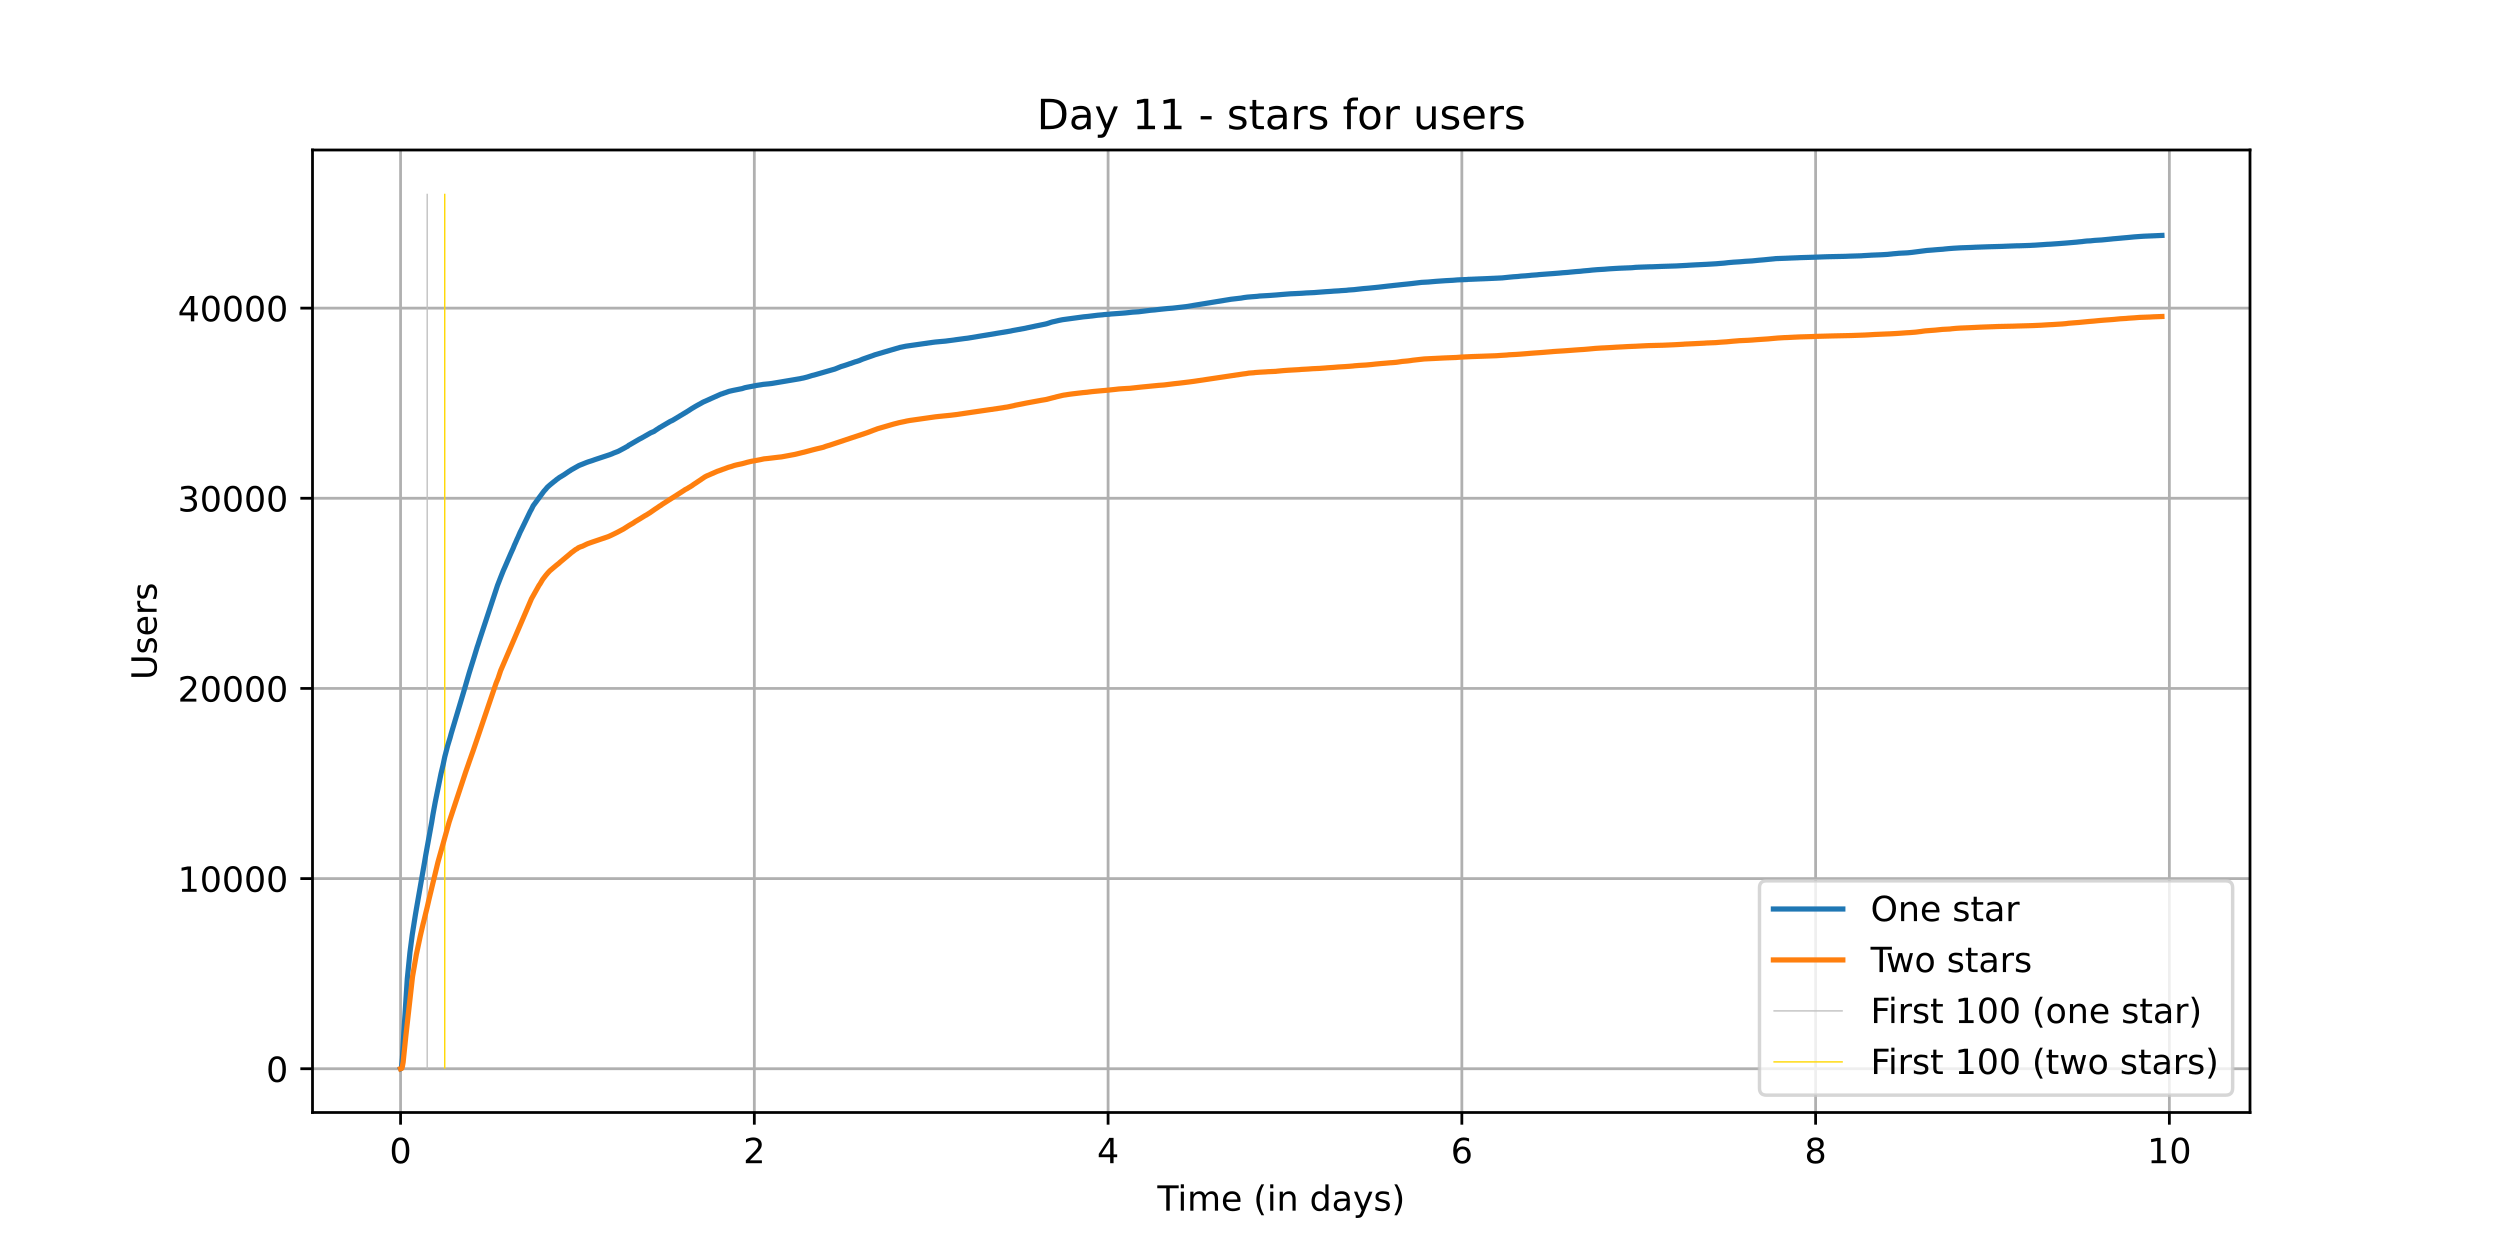 <?xml version="1.0" encoding="utf-8" standalone="no"?>
<!DOCTYPE svg PUBLIC "-//W3C//DTD SVG 1.1//EN"
  "http://www.w3.org/Graphics/SVG/1.1/DTD/svg11.dtd">
<!-- Created with matplotlib (https://matplotlib.org/) -->
<svg height="360pt" version="1.1" viewBox="0 0 720 360" width="720pt" xmlns="http://www.w3.org/2000/svg" xmlns:xlink="http://www.w3.org/1999/xlink">
 <defs>
  <style type="text/css">*{stroke-linecap:butt;stroke-linejoin:round;}</style>
 </defs>
 <g id="figure_1">
  <g id="patch_1">
   <path d="M 0 360 
L 720 360 
L 720 0 
L 0 0 
z
" style="fill:#ffffff;"/>
  </g>
  <g id="axes_1">
   <g id="patch_2">
    <path d="M 90 320.4 
L 648 320.4 
L 648 43.2 
L 90 43.2 
z
" style="fill:#ffffff;"/>
   </g>
   <g id="matplotlib.axis_1">
    <g id="xtick_1">
     <g id="line2d_1">
      <path clip-path="url(#pfaeb8a9c9f)" d="M 115.364 320.4 
L 115.364 43.2 
" style="fill:none;stroke:#b0b0b0;stroke-linecap:square;stroke-width:0.8;"/>
     </g>
     <g id="line2d_2">
      <defs>
       <path d="M 0 0 
L 0 3.5 
" id="m2cbabbfb5a" style="stroke:#000000;stroke-width:0.8;"/>
      </defs>
      <g>
       <use style="stroke:#000000;stroke-width:0.8;" x="115.364" xlink:href="#m2cbabbfb5a" y="320.4"/>
      </g>
     </g>
     <g id="text_1">
      <!-- 0 -->
      <g transform="translate(112.182 334.998)scale(0.1 -0.1)">
       <defs>
        <path d="M 31.781 66.406 
Q 24.172 66.406 20.328 58.906 
Q 16.5 51.422 16.5 36.375 
Q 16.5 21.391 20.328 13.891 
Q 24.172 6.391 31.781 6.391 
Q 39.453 6.391 43.281 13.891 
Q 47.125 21.391 47.125 36.375 
Q 47.125 51.422 43.281 58.906 
Q 39.453 66.406 31.781 66.406 
z
M 31.781 74.219 
Q 44.047 74.219 50.516 64.516 
Q 56.984 54.828 56.984 36.375 
Q 56.984 17.969 50.516 8.266 
Q 44.047 -1.422 31.781 -1.422 
Q 19.531 -1.422 13.062 8.266 
Q 6.594 17.969 6.594 36.375 
Q 6.594 54.828 13.062 64.516 
Q 19.531 74.219 31.781 74.219 
z
" id="DejaVuSans-48"/>
       </defs>
       <use xlink:href="#DejaVuSans-48"/>
      </g>
     </g>
    </g>
    <g id="xtick_2">
     <g id="line2d_3">
      <path clip-path="url(#pfaeb8a9c9f)" d="M 217.246 320.4 
L 217.246 43.2 
" style="fill:none;stroke:#b0b0b0;stroke-linecap:square;stroke-width:0.8;"/>
     </g>
     <g id="line2d_4">
      <g>
       <use style="stroke:#000000;stroke-width:0.8;" x="217.246" xlink:href="#m2cbabbfb5a" y="320.4"/>
      </g>
     </g>
     <g id="text_2">
      <!-- 2 -->
      <g transform="translate(214.065 334.998)scale(0.1 -0.1)">
       <defs>
        <path d="M 19.188 8.297 
L 53.609 8.297 
L 53.609 0 
L 7.328 0 
L 7.328 8.297 
Q 12.938 14.109 22.625 23.891 
Q 32.328 33.688 34.812 36.531 
Q 39.547 41.844 41.422 45.531 
Q 43.312 49.219 43.312 52.781 
Q 43.312 58.594 39.234 62.25 
Q 35.156 65.922 28.609 65.922 
Q 23.969 65.922 18.812 64.312 
Q 13.672 62.703 7.812 59.422 
L 7.812 69.391 
Q 13.766 71.781 18.938 73 
Q 24.125 74.219 28.422 74.219 
Q 39.75 74.219 46.484 68.547 
Q 53.219 62.891 53.219 53.422 
Q 53.219 48.922 51.531 44.891 
Q 49.859 40.875 45.406 35.406 
Q 44.188 33.984 37.641 27.219 
Q 31.109 20.453 19.188 8.297 
z
" id="DejaVuSans-50"/>
       </defs>
       <use xlink:href="#DejaVuSans-50"/>
      </g>
     </g>
    </g>
    <g id="xtick_3">
     <g id="line2d_5">
      <path clip-path="url(#pfaeb8a9c9f)" d="M 319.129 320.4 
L 319.129 43.2 
" style="fill:none;stroke:#b0b0b0;stroke-linecap:square;stroke-width:0.8;"/>
     </g>
     <g id="line2d_6">
      <g>
       <use style="stroke:#000000;stroke-width:0.8;" x="319.129" xlink:href="#m2cbabbfb5a" y="320.4"/>
      </g>
     </g>
     <g id="text_3">
      <!-- 4 -->
      <g transform="translate(315.948 334.998)scale(0.1 -0.1)">
       <defs>
        <path d="M 37.797 64.312 
L 12.891 25.391 
L 37.797 25.391 
z
M 35.203 72.906 
L 47.609 72.906 
L 47.609 25.391 
L 58.016 25.391 
L 58.016 17.188 
L 47.609 17.188 
L 47.609 0 
L 37.797 0 
L 37.797 17.188 
L 4.891 17.188 
L 4.891 26.703 
z
" id="DejaVuSans-52"/>
       </defs>
       <use xlink:href="#DejaVuSans-52"/>
      </g>
     </g>
    </g>
    <g id="xtick_4">
     <g id="line2d_7">
      <path clip-path="url(#pfaeb8a9c9f)" d="M 421.012 320.4 
L 421.012 43.2 
" style="fill:none;stroke:#b0b0b0;stroke-linecap:square;stroke-width:0.8;"/>
     </g>
     <g id="line2d_8">
      <g>
       <use style="stroke:#000000;stroke-width:0.8;" x="421.012" xlink:href="#m2cbabbfb5a" y="320.4"/>
      </g>
     </g>
     <g id="text_4">
      <!-- 6 -->
      <g transform="translate(417.831 334.998)scale(0.1 -0.1)">
       <defs>
        <path d="M 33.016 40.375 
Q 26.375 40.375 22.484 35.828 
Q 18.609 31.297 18.609 23.391 
Q 18.609 15.531 22.484 10.953 
Q 26.375 6.391 33.016 6.391 
Q 39.656 6.391 43.531 10.953 
Q 47.406 15.531 47.406 23.391 
Q 47.406 31.297 43.531 35.828 
Q 39.656 40.375 33.016 40.375 
z
M 52.594 71.297 
L 52.594 62.312 
Q 48.875 64.062 45.094 64.984 
Q 41.312 65.922 37.594 65.922 
Q 27.828 65.922 22.672 59.328 
Q 17.531 52.734 16.797 39.406 
Q 19.672 43.656 24.016 45.922 
Q 28.375 48.188 33.594 48.188 
Q 44.578 48.188 50.953 41.516 
Q 57.328 34.859 57.328 23.391 
Q 57.328 12.156 50.688 5.359 
Q 44.047 -1.422 33.016 -1.422 
Q 20.359 -1.422 13.672 8.266 
Q 6.984 17.969 6.984 36.375 
Q 6.984 53.656 15.188 63.938 
Q 23.391 74.219 37.203 74.219 
Q 40.922 74.219 44.703 73.484 
Q 48.484 72.75 52.594 71.297 
z
" id="DejaVuSans-54"/>
       </defs>
       <use xlink:href="#DejaVuSans-54"/>
      </g>
     </g>
    </g>
    <g id="xtick_5">
     <g id="line2d_9">
      <path clip-path="url(#pfaeb8a9c9f)" d="M 522.895 320.4 
L 522.895 43.2 
" style="fill:none;stroke:#b0b0b0;stroke-linecap:square;stroke-width:0.8;"/>
     </g>
     <g id="line2d_10">
      <g>
       <use style="stroke:#000000;stroke-width:0.8;" x="522.895" xlink:href="#m2cbabbfb5a" y="320.4"/>
      </g>
     </g>
     <g id="text_5">
      <!-- 8 -->
      <g transform="translate(519.714 334.998)scale(0.1 -0.1)">
       <defs>
        <path d="M 31.781 34.625 
Q 24.75 34.625 20.719 30.859 
Q 16.703 27.094 16.703 20.516 
Q 16.703 13.922 20.719 10.156 
Q 24.75 6.391 31.781 6.391 
Q 38.812 6.391 42.859 10.172 
Q 46.922 13.969 46.922 20.516 
Q 46.922 27.094 42.891 30.859 
Q 38.875 34.625 31.781 34.625 
z
M 21.922 38.812 
Q 15.578 40.375 12.031 44.719 
Q 8.5 49.078 8.5 55.328 
Q 8.5 64.062 14.719 69.141 
Q 20.953 74.219 31.781 74.219 
Q 42.672 74.219 48.875 69.141 
Q 55.078 64.062 55.078 55.328 
Q 55.078 49.078 51.531 44.719 
Q 48 40.375 41.703 38.812 
Q 48.828 37.156 52.797 32.312 
Q 56.781 27.484 56.781 20.516 
Q 56.781 9.906 50.312 4.234 
Q 43.844 -1.422 31.781 -1.422 
Q 19.734 -1.422 13.25 4.234 
Q 6.781 9.906 6.781 20.516 
Q 6.781 27.484 10.781 32.312 
Q 14.797 37.156 21.922 38.812 
z
M 18.312 54.391 
Q 18.312 48.734 21.844 45.562 
Q 25.391 42.391 31.781 42.391 
Q 38.141 42.391 41.719 45.562 
Q 45.312 48.734 45.312 54.391 
Q 45.312 60.062 41.719 63.234 
Q 38.141 66.406 31.781 66.406 
Q 25.391 66.406 21.844 63.234 
Q 18.312 60.062 18.312 54.391 
z
" id="DejaVuSans-56"/>
       </defs>
       <use xlink:href="#DejaVuSans-56"/>
      </g>
     </g>
    </g>
    <g id="xtick_6">
     <g id="line2d_11">
      <path clip-path="url(#pfaeb8a9c9f)" d="M 624.778 320.4 
L 624.778 43.2 
" style="fill:none;stroke:#b0b0b0;stroke-linecap:square;stroke-width:0.8;"/>
     </g>
     <g id="line2d_12">
      <g>
       <use style="stroke:#000000;stroke-width:0.8;" x="624.778" xlink:href="#m2cbabbfb5a" y="320.4"/>
      </g>
     </g>
     <g id="text_6">
      <!-- 10 -->
      <g transform="translate(618.415 334.998)scale(0.1 -0.1)">
       <defs>
        <path d="M 12.406 8.297 
L 28.516 8.297 
L 28.516 63.922 
L 10.984 60.406 
L 10.984 69.391 
L 28.422 72.906 
L 38.281 72.906 
L 38.281 8.297 
L 54.391 8.297 
L 54.391 0 
L 12.406 0 
z
" id="DejaVuSans-49"/>
       </defs>
       <use xlink:href="#DejaVuSans-49"/>
       <use x="63.623" xlink:href="#DejaVuSans-48"/>
      </g>
     </g>
    </g>
    <g id="text_7">
     <!-- Time (in days) -->
     <g transform="translate(333.327 348.677)scale(0.1 -0.1)">
      <defs>
       <path d="M -0.297 72.906 
L 61.375 72.906 
L 61.375 64.594 
L 35.5 64.594 
L 35.5 0 
L 25.594 0 
L 25.594 64.594 
L -0.297 64.594 
z
" id="DejaVuSans-84"/>
       <path d="M 9.422 54.688 
L 18.406 54.688 
L 18.406 0 
L 9.422 0 
z
M 9.422 75.984 
L 18.406 75.984 
L 18.406 64.594 
L 9.422 64.594 
z
" id="DejaVuSans-105"/>
       <path d="M 52 44.188 
Q 55.375 50.25 60.062 53.125 
Q 64.75 56 71.094 56 
Q 79.641 56 84.281 50.016 
Q 88.922 44.047 88.922 33.016 
L 88.922 0 
L 79.891 0 
L 79.891 32.719 
Q 79.891 40.578 77.094 44.375 
Q 74.312 48.188 68.609 48.188 
Q 61.625 48.188 57.562 43.547 
Q 53.516 38.922 53.516 30.906 
L 53.516 0 
L 44.484 0 
L 44.484 32.719 
Q 44.484 40.625 41.703 44.406 
Q 38.922 48.188 33.109 48.188 
Q 26.219 48.188 22.156 43.531 
Q 18.109 38.875 18.109 30.906 
L 18.109 0 
L 9.078 0 
L 9.078 54.688 
L 18.109 54.688 
L 18.109 46.188 
Q 21.188 51.219 25.484 53.609 
Q 29.781 56 35.688 56 
Q 41.656 56 45.828 52.969 
Q 50 49.953 52 44.188 
z
" id="DejaVuSans-109"/>
       <path d="M 56.203 29.594 
L 56.203 25.203 
L 14.891 25.203 
Q 15.484 15.922 20.484 11.062 
Q 25.484 6.203 34.422 6.203 
Q 39.594 6.203 44.453 7.469 
Q 49.312 8.734 54.109 11.281 
L 54.109 2.781 
Q 49.266 0.734 44.188 -0.344 
Q 39.109 -1.422 33.891 -1.422 
Q 20.797 -1.422 13.156 6.188 
Q 5.516 13.812 5.516 26.812 
Q 5.516 40.234 12.766 48.109 
Q 20.016 56 32.328 56 
Q 43.359 56 49.781 48.891 
Q 56.203 41.797 56.203 29.594 
z
M 47.219 32.234 
Q 47.125 39.594 43.094 43.984 
Q 39.062 48.391 32.422 48.391 
Q 24.906 48.391 20.391 44.141 
Q 15.875 39.891 15.188 32.172 
z
" id="DejaVuSans-101"/>
       <path id="DejaVuSans-32"/>
       <path d="M 31 75.875 
Q 24.469 64.656 21.281 53.656 
Q 18.109 42.672 18.109 31.391 
Q 18.109 20.125 21.312 9.062 
Q 24.516 -2 31 -13.188 
L 23.188 -13.188 
Q 15.875 -1.703 12.234 9.375 
Q 8.594 20.453 8.594 31.391 
Q 8.594 42.281 12.203 53.312 
Q 15.828 64.359 23.188 75.875 
z
" id="DejaVuSans-40"/>
       <path d="M 54.891 33.016 
L 54.891 0 
L 45.906 0 
L 45.906 32.719 
Q 45.906 40.484 42.875 44.328 
Q 39.844 48.188 33.797 48.188 
Q 26.516 48.188 22.312 43.547 
Q 18.109 38.922 18.109 30.906 
L 18.109 0 
L 9.078 0 
L 9.078 54.688 
L 18.109 54.688 
L 18.109 46.188 
Q 21.344 51.125 25.703 53.562 
Q 30.078 56 35.797 56 
Q 45.219 56 50.047 50.172 
Q 54.891 44.344 54.891 33.016 
z
" id="DejaVuSans-110"/>
       <path d="M 45.406 46.391 
L 45.406 75.984 
L 54.391 75.984 
L 54.391 0 
L 45.406 0 
L 45.406 8.203 
Q 42.578 3.328 38.25 0.953 
Q 33.938 -1.422 27.875 -1.422 
Q 17.969 -1.422 11.734 6.484 
Q 5.516 14.406 5.516 27.297 
Q 5.516 40.188 11.734 48.094 
Q 17.969 56 27.875 56 
Q 33.938 56 38.25 53.625 
Q 42.578 51.266 45.406 46.391 
z
M 14.797 27.297 
Q 14.797 17.391 18.875 11.75 
Q 22.953 6.109 30.078 6.109 
Q 37.203 6.109 41.297 11.75 
Q 45.406 17.391 45.406 27.297 
Q 45.406 37.203 41.297 42.844 
Q 37.203 48.484 30.078 48.484 
Q 22.953 48.484 18.875 42.844 
Q 14.797 37.203 14.797 27.297 
z
" id="DejaVuSans-100"/>
       <path d="M 34.281 27.484 
Q 23.391 27.484 19.188 25 
Q 14.984 22.516 14.984 16.5 
Q 14.984 11.719 18.141 8.906 
Q 21.297 6.109 26.703 6.109 
Q 34.188 6.109 38.703 11.406 
Q 43.219 16.703 43.219 25.484 
L 43.219 27.484 
z
M 52.203 31.203 
L 52.203 0 
L 43.219 0 
L 43.219 8.297 
Q 40.141 3.328 35.547 0.953 
Q 30.953 -1.422 24.312 -1.422 
Q 15.922 -1.422 10.953 3.297 
Q 6 8.016 6 15.922 
Q 6 25.141 12.172 29.828 
Q 18.359 34.516 30.609 34.516 
L 43.219 34.516 
L 43.219 35.406 
Q 43.219 41.609 39.141 45 
Q 35.062 48.391 27.688 48.391 
Q 23 48.391 18.547 47.266 
Q 14.109 46.141 10.016 43.891 
L 10.016 52.203 
Q 14.938 54.109 19.578 55.047 
Q 24.219 56 28.609 56 
Q 40.484 56 46.344 49.844 
Q 52.203 43.703 52.203 31.203 
z
" id="DejaVuSans-97"/>
       <path d="M 32.172 -5.078 
Q 28.375 -14.844 24.75 -17.812 
Q 21.141 -20.797 15.094 -20.797 
L 7.906 -20.797 
L 7.906 -13.281 
L 13.188 -13.281 
Q 16.891 -13.281 18.938 -11.516 
Q 21 -9.766 23.484 -3.219 
L 25.094 0.875 
L 2.984 54.688 
L 12.5 54.688 
L 29.594 11.922 
L 46.688 54.688 
L 56.203 54.688 
z
" id="DejaVuSans-121"/>
       <path d="M 44.281 53.078 
L 44.281 44.578 
Q 40.484 46.531 36.375 47.5 
Q 32.281 48.484 27.875 48.484 
Q 21.188 48.484 17.844 46.438 
Q 14.5 44.391 14.5 40.281 
Q 14.5 37.156 16.891 35.375 
Q 19.281 33.594 26.516 31.984 
L 29.594 31.297 
Q 39.156 29.25 43.188 25.516 
Q 47.219 21.781 47.219 15.094 
Q 47.219 7.469 41.188 3.016 
Q 35.156 -1.422 24.609 -1.422 
Q 20.219 -1.422 15.453 -0.562 
Q 10.688 0.297 5.422 2 
L 5.422 11.281 
Q 10.406 8.688 15.234 7.391 
Q 20.062 6.109 24.812 6.109 
Q 31.156 6.109 34.562 8.281 
Q 37.984 10.453 37.984 14.406 
Q 37.984 18.062 35.516 20.016 
Q 33.062 21.969 24.703 23.781 
L 21.578 24.516 
Q 13.234 26.266 9.516 29.906 
Q 5.812 33.547 5.812 39.891 
Q 5.812 47.609 11.281 51.797 
Q 16.75 56 26.812 56 
Q 31.781 56 36.172 55.266 
Q 40.578 54.547 44.281 53.078 
z
" id="DejaVuSans-115"/>
       <path d="M 8.016 75.875 
L 15.828 75.875 
Q 23.141 64.359 26.781 53.312 
Q 30.422 42.281 30.422 31.391 
Q 30.422 20.453 26.781 9.375 
Q 23.141 -1.703 15.828 -13.188 
L 8.016 -13.188 
Q 14.5 -2 17.703 9.062 
Q 20.906 20.125 20.906 31.391 
Q 20.906 42.672 17.703 53.656 
Q 14.5 64.656 8.016 75.875 
z
" id="DejaVuSans-41"/>
      </defs>
      <use xlink:href="#DejaVuSans-84"/>
      <use x="57.959" xlink:href="#DejaVuSans-105"/>
      <use x="85.742" xlink:href="#DejaVuSans-109"/>
      <use x="183.154" xlink:href="#DejaVuSans-101"/>
      <use x="244.678" xlink:href="#DejaVuSans-32"/>
      <use x="276.465" xlink:href="#DejaVuSans-40"/>
      <use x="315.479" xlink:href="#DejaVuSans-105"/>
      <use x="343.262" xlink:href="#DejaVuSans-110"/>
      <use x="406.641" xlink:href="#DejaVuSans-32"/>
      <use x="438.428" xlink:href="#DejaVuSans-100"/>
      <use x="501.904" xlink:href="#DejaVuSans-97"/>
      <use x="563.184" xlink:href="#DejaVuSans-121"/>
      <use x="622.363" xlink:href="#DejaVuSans-115"/>
      <use x="674.463" xlink:href="#DejaVuSans-41"/>
     </g>
    </g>
   </g>
   <g id="matplotlib.axis_2">
    <g id="ytick_1">
     <g id="line2d_13">
      <path clip-path="url(#pfaeb8a9c9f)" d="M 90 307.8 
L 648 307.8 
" style="fill:none;stroke:#b0b0b0;stroke-linecap:square;stroke-width:0.8;"/>
     </g>
     <g id="line2d_14">
      <defs>
       <path d="M 0 0 
L -3.5 0 
" id="maa569d2b75" style="stroke:#000000;stroke-width:0.8;"/>
      </defs>
      <g>
       <use style="stroke:#000000;stroke-width:0.8;" x="90" xlink:href="#maa569d2b75" y="307.8"/>
      </g>
     </g>
     <g id="text_8">
      <!-- 0 -->
      <g transform="translate(76.638 311.599)scale(0.1 -0.1)">
       <use xlink:href="#DejaVuSans-48"/>
      </g>
     </g>
    </g>
    <g id="ytick_2">
     <g id="line2d_15">
      <path clip-path="url(#pfaeb8a9c9f)" d="M 90 253.034 
L 648 253.034 
" style="fill:none;stroke:#b0b0b0;stroke-linecap:square;stroke-width:0.8;"/>
     </g>
     <g id="line2d_16">
      <g>
       <use style="stroke:#000000;stroke-width:0.8;" x="90" xlink:href="#maa569d2b75" y="253.034"/>
      </g>
     </g>
     <g id="text_9">
      <!-- 10000 -->
      <g transform="translate(51.188 256.833)scale(0.1 -0.1)">
       <use xlink:href="#DejaVuSans-49"/>
       <use x="63.623" xlink:href="#DejaVuSans-48"/>
       <use x="127.246" xlink:href="#DejaVuSans-48"/>
       <use x="190.869" xlink:href="#DejaVuSans-48"/>
       <use x="254.492" xlink:href="#DejaVuSans-48"/>
      </g>
     </g>
    </g>
    <g id="ytick_3">
     <g id="line2d_17">
      <path clip-path="url(#pfaeb8a9c9f)" d="M 90 198.268 
L 648 198.268 
" style="fill:none;stroke:#b0b0b0;stroke-linecap:square;stroke-width:0.8;"/>
     </g>
     <g id="line2d_18">
      <g>
       <use style="stroke:#000000;stroke-width:0.8;" x="90" xlink:href="#maa569d2b75" y="198.268"/>
      </g>
     </g>
     <g id="text_10">
      <!-- 20000 -->
      <g transform="translate(51.188 202.068)scale(0.1 -0.1)">
       <use xlink:href="#DejaVuSans-50"/>
       <use x="63.623" xlink:href="#DejaVuSans-48"/>
       <use x="127.246" xlink:href="#DejaVuSans-48"/>
       <use x="190.869" xlink:href="#DejaVuSans-48"/>
       <use x="254.492" xlink:href="#DejaVuSans-48"/>
      </g>
     </g>
    </g>
    <g id="ytick_4">
     <g id="line2d_19">
      <path clip-path="url(#pfaeb8a9c9f)" d="M 90 143.503 
L 648 143.503 
" style="fill:none;stroke:#b0b0b0;stroke-linecap:square;stroke-width:0.8;"/>
     </g>
     <g id="line2d_20">
      <g>
       <use style="stroke:#000000;stroke-width:0.8;" x="90" xlink:href="#maa569d2b75" y="143.503"/>
      </g>
     </g>
     <g id="text_11">
      <!-- 30000 -->
      <g transform="translate(51.188 147.302)scale(0.1 -0.1)">
       <defs>
        <path d="M 40.578 39.312 
Q 47.656 37.797 51.625 33 
Q 55.609 28.219 55.609 21.188 
Q 55.609 10.406 48.188 4.484 
Q 40.766 -1.422 27.094 -1.422 
Q 22.516 -1.422 17.656 -0.516 
Q 12.797 0.391 7.625 2.203 
L 7.625 11.719 
Q 11.719 9.328 16.594 8.109 
Q 21.484 6.891 26.812 6.891 
Q 36.078 6.891 40.938 10.547 
Q 45.797 14.203 45.797 21.188 
Q 45.797 27.641 41.281 31.266 
Q 36.766 34.906 28.719 34.906 
L 20.219 34.906 
L 20.219 43.016 
L 29.109 43.016 
Q 36.375 43.016 40.234 45.922 
Q 44.094 48.828 44.094 54.297 
Q 44.094 59.906 40.109 62.906 
Q 36.141 65.922 28.719 65.922 
Q 24.656 65.922 20.016 65.031 
Q 15.375 64.156 9.812 62.312 
L 9.812 71.094 
Q 15.438 72.656 20.344 73.438 
Q 25.25 74.219 29.594 74.219 
Q 40.828 74.219 47.359 69.109 
Q 53.906 64.016 53.906 55.328 
Q 53.906 49.266 50.438 45.094 
Q 46.969 40.922 40.578 39.312 
z
" id="DejaVuSans-51"/>
       </defs>
       <use xlink:href="#DejaVuSans-51"/>
       <use x="63.623" xlink:href="#DejaVuSans-48"/>
       <use x="127.246" xlink:href="#DejaVuSans-48"/>
       <use x="190.869" xlink:href="#DejaVuSans-48"/>
       <use x="254.492" xlink:href="#DejaVuSans-48"/>
      </g>
     </g>
    </g>
    <g id="ytick_5">
     <g id="line2d_21">
      <path clip-path="url(#pfaeb8a9c9f)" d="M 90 88.737 
L 648 88.737 
" style="fill:none;stroke:#b0b0b0;stroke-linecap:square;stroke-width:0.8;"/>
     </g>
     <g id="line2d_22">
      <g>
       <use style="stroke:#000000;stroke-width:0.8;" x="90" xlink:href="#maa569d2b75" y="88.737"/>
      </g>
     </g>
     <g id="text_12">
      <!-- 40000 -->
      <g transform="translate(51.188 92.536)scale(0.1 -0.1)">
       <use xlink:href="#DejaVuSans-52"/>
       <use x="63.623" xlink:href="#DejaVuSans-48"/>
       <use x="127.246" xlink:href="#DejaVuSans-48"/>
       <use x="190.869" xlink:href="#DejaVuSans-48"/>
       <use x="254.492" xlink:href="#DejaVuSans-48"/>
      </g>
     </g>
    </g>
    <g id="text_13">
     <!-- Users -->
     <g transform="translate(45.108 195.801)rotate(-90)scale(0.1 -0.1)">
      <defs>
       <path d="M 8.688 72.906 
L 18.609 72.906 
L 18.609 28.609 
Q 18.609 16.891 22.844 11.734 
Q 27.094 6.594 36.625 6.594 
Q 46.094 6.594 50.344 11.734 
Q 54.594 16.891 54.594 28.609 
L 54.594 72.906 
L 64.5 72.906 
L 64.5 27.391 
Q 64.5 13.141 57.438 5.859 
Q 50.391 -1.422 36.625 -1.422 
Q 22.797 -1.422 15.734 5.859 
Q 8.688 13.141 8.688 27.391 
z
" id="DejaVuSans-85"/>
       <path d="M 41.109 46.297 
Q 39.594 47.172 37.812 47.578 
Q 36.031 48 33.891 48 
Q 26.266 48 22.188 43.047 
Q 18.109 38.094 18.109 28.812 
L 18.109 0 
L 9.078 0 
L 9.078 54.688 
L 18.109 54.688 
L 18.109 46.188 
Q 20.953 51.172 25.484 53.578 
Q 30.031 56 36.531 56 
Q 37.453 56 38.578 55.875 
Q 39.703 55.766 41.062 55.516 
z
" id="DejaVuSans-114"/>
      </defs>
      <use xlink:href="#DejaVuSans-85"/>
      <use x="73.193" xlink:href="#DejaVuSans-115"/>
      <use x="125.293" xlink:href="#DejaVuSans-101"/>
      <use x="186.816" xlink:href="#DejaVuSans-114"/>
      <use x="227.93" xlink:href="#DejaVuSans-115"/>
     </g>
    </g>
   </g>
   <g id="LineCollection_1">
    <path clip-path="url(#pfaeb8a9c9f)" d="M 123.033 307.8 
L 123.033 55.8 
" style="fill:none;stroke:#c0c0c0;stroke-width:0.4;"/>
   </g>
   <g id="LineCollection_2">
    <path clip-path="url(#pfaeb8a9c9f)" d="M 128.085 307.8 
L 128.085 55.8 
" style="fill:none;stroke:#ffd700;stroke-width:0.4;"/>
   </g>
   <g id="line2d_23">
    <path clip-path="url(#pfaeb8a9c9f)" d="M 115.364 307.8 
L 115.543 307.701 
L 115.648 307.367 
L 115.894 304.733 
L 116.279 297.805 
L 117.296 281.929 
L 118.068 274.261 
L 118.734 269.157 
L 119.645 263.396 
L 119.926 261.753 
L 122.24 248.483 
L 122.59 246.386 
L 124.308 236.917 
L 124.694 234.556 
L 125.36 230.942 
L 127.008 222.809 
L 127.604 220.295 
L 128.095 217.957 
L 128.936 214.715 
L 129.637 212.42 
L 129.953 211.248 
L 133.783 198.433 
L 134.449 196.122 
L 135.15 193.728 
L 135.816 191.593 
L 136.132 190.585 
L 136.623 188.997 
L 137.464 186.236 
L 137.639 185.749 
L 138.06 184.424 
L 138.34 183.564 
L 143.284 168.596 
L 144.335 165.891 
L 145.001 164.232 
L 145.387 163.377 
L 147.105 159.407 
L 147.806 157.862 
L 148.157 156.975 
L 148.473 156.291 
L 148.929 155.234 
L 149.174 154.735 
L 149.806 153.262 
L 150.121 152.649 
L 152.717 147.276 
L 153.032 146.734 
L 153.558 145.655 
L 156.645 141.471 
L 157.101 140.973 
L 157.627 140.337 
L 158.083 139.927 
L 158.503 139.565 
L 159.661 138.623 
L 159.836 138.503 
L 160.292 138.114 
L 160.783 137.769 
L 161.134 137.495 
L 161.414 137.342 
L 162.186 136.871 
L 162.431 136.723 
L 163.904 135.72 
L 164.289 135.49 
L 164.464 135.354 
L 166.743 134.072 
L 167.164 133.902 
L 168.987 133.168 
L 169.548 132.971 
L 170.284 132.741 
L 170.81 132.561 
L 171.3 132.38 
L 175.577 130.961 
L 175.788 130.879 
L 176.281 130.693 
L 176.703 130.496 
L 177.088 130.348 
L 177.334 130.255 
L 177.79 130.085 
L 178.175 129.915 
L 180.068 128.902 
L 180.314 128.749 
L 180.77 128.519 
L 181.085 128.234 
L 181.401 128.075 
L 184.171 126.46 
L 184.731 126.175 
L 187.396 124.652 
L 188.378 124.231 
L 188.834 123.902 
L 189.886 123.212 
L 193.005 121.377 
L 193.707 121.054 
L 198.053 118.431 
L 198.194 118.343 
L 199.245 117.659 
L 199.596 117.451 
L 200.017 117.199 
L 200.262 117.051 
L 200.718 116.793 
L 202.12 116.021 
L 202.436 115.835 
L 207.589 113.524 
L 208.22 113.332 
L 208.466 113.217 
L 208.851 113.108 
L 209.938 112.713 
L 211.235 112.418 
L 213.724 111.919 
L 214.53 111.656 
L 215.056 111.547 
L 218.11 110.966 
L 218.741 110.873 
L 219.371 110.775 
L 219.757 110.703 
L 220.879 110.594 
L 221.405 110.545 
L 222.316 110.435 
L 230.52 109.044 
L 230.765 108.978 
L 231.361 108.869 
L 232.308 108.628 
L 232.518 108.573 
L 233.289 108.332 
L 233.956 108.124 
L 234.411 108.025 
L 235.253 107.784 
L 239.637 106.519 
L 240.443 106.289 
L 242.231 105.566 
L 242.967 105.347 
L 243.808 105.074 
L 244.369 104.882 
L 244.685 104.761 
L 245.035 104.663 
L 245.386 104.531 
L 246.297 104.208 
L 246.718 104.099 
L 247.524 103.83 
L 247.875 103.672 
L 248.471 103.42 
L 251.451 102.374 
L 251.977 102.176 
L 259.199 100.052 
L 259.76 99.942 
L 260.882 99.707 
L 268.489 98.617 
L 269.366 98.507 
L 271.083 98.348 
L 272.311 98.239 
L 277.745 97.505 
L 278.692 97.395 
L 291.072 95.336 
L 291.598 95.21 
L 292.194 95.101 
L 295.42 94.515 
L 295.63 94.454 
L 297.664 94.033 
L 298.155 93.918 
L 298.716 93.808 
L 301.101 93.321 
L 301.451 93.233 
L 302.152 93.014 
L 302.398 92.916 
L 303.064 92.713 
L 303.59 92.603 
L 304.993 92.275 
L 306.01 92.072 
L 312.077 91.245 
L 313.234 91.136 
L 316.18 90.78 
L 317.477 90.67 
L 318.073 90.594 
L 319.511 90.495 
L 319.897 90.435 
L 321.439 90.325 
L 322.736 90.232 
L 324.142 90.123 
L 326.249 89.898 
L 327.934 89.788 
L 331.37 89.356 
L 332.632 89.252 
L 333.192 89.181 
L 334.21 89.071 
L 336.278 88.857 
L 337.645 88.753 
L 338.206 88.693 
L 340.626 88.419 
L 341.572 88.31 
L 353.775 86.311 
L 354.511 86.19 
L 357.457 85.845 
L 358.053 85.736 
L 358.404 85.681 
L 359.246 85.571 
L 360.718 85.451 
L 362.086 85.347 
L 362.718 85.259 
L 364.647 85.15 
L 365.768 85.084 
L 367.171 84.98 
L 367.627 84.947 
L 368.854 84.838 
L 370.291 84.723 
L 371.693 84.613 
L 372.64 84.575 
L 374.884 84.465 
L 376.181 84.372 
L 378.494 84.263 
L 379.932 84.148 
L 381.334 84.044 
L 381.825 84.005 
L 383.472 83.901 
L 383.998 83.852 
L 385.751 83.753 
L 386.067 83.715 
L 387.75 83.611 
L 388.381 83.529 
L 389.96 83.419 
L 392.589 83.123 
L 393.957 83.014 
L 395.885 82.822 
L 396.972 82.713 
L 399.848 82.379 
L 400.796 82.28 
L 401.147 82.236 
L 402.13 82.132 
L 402.656 82.077 
L 403.638 81.968 
L 405.637 81.765 
L 406.619 81.656 
L 409.389 81.327 
L 411.423 81.218 
L 411.949 81.168 
L 413.527 81.031 
L 415.07 80.922 
L 416.332 80.834 
L 418.401 80.725 
L 419.873 80.604 
L 422.503 80.5 
L 422.853 80.456 
L 423.73 80.429 
L 426.255 80.319 
L 427.168 80.287 
L 430.395 80.144 
L 432.639 80.035 
L 434.743 79.816 
L 435.935 79.706 
L 437.162 79.624 
L 438.108 79.514 
L 439.266 79.443 
L 440.527 79.334 
L 441.088 79.268 
L 442.666 79.158 
L 443.227 79.087 
L 444.7 78.978 
L 446.032 78.879 
L 447.539 78.77 
L 448.976 78.655 
L 450.134 78.545 
L 451.397 78.457 
L 452.414 78.353 
L 452.73 78.326 
L 453.887 78.216 
L 455.185 78.123 
L 456.096 78.014 
L 457.606 77.888 
L 458.588 77.778 
L 460.061 77.658 
L 461.955 77.548 
L 463.462 77.422 
L 465.25 77.313 
L 466.337 77.253 
L 469.001 77.143 
L 469.948 77.105 
L 471.069 76.995 
L 472.051 76.951 
L 475.031 76.842 
L 475.766 76.836 
L 478.466 76.727 
L 479.342 76.699 
L 482.813 76.59 
L 483.9 76.53 
L 485.969 76.42 
L 486.284 76.393 
L 488.283 76.283 
L 489.3 76.234 
L 491.543 76.124 
L 492.665 76.059 
L 494.383 75.955 
L 494.908 75.905 
L 496.276 75.801 
L 496.802 75.752 
L 497.713 75.642 
L 499.291 75.506 
L 501.079 75.396 
L 502.658 75.259 
L 504.553 75.15 
L 506.552 74.947 
L 507.885 74.837 
L 509.779 74.651 
L 510.867 74.547 
L 511.428 74.481 
L 514.408 74.372 
L 515.391 74.328 
L 517.915 74.23 
L 518.196 74.208 
L 521.771 74.098 
L 522.648 74.071 
L 525.559 73.961 
L 526.435 73.934 
L 531.518 73.824 
L 532.5 73.78 
L 536.075 73.671 
L 536.567 73.627 
L 538.425 73.523 
L 538.881 73.49 
L 541.51 73.381 
L 541.931 73.364 
L 543.684 73.26 
L 543.999 73.222 
L 544.945 73.129 
L 545.191 73.096 
L 546.488 72.986 
L 546.839 72.943 
L 549.084 72.833 
L 549.574 72.795 
L 550.661 72.685 
L 554.939 72.132 
L 556.411 72.022 
L 557.989 71.886 
L 559.566 71.776 
L 560.127 71.705 
L 561.284 71.595 
L 562.651 71.491 
L 564.404 71.387 
L 564.825 71.365 
L 567.875 71.256 
L 568.927 71.201 
L 572.012 71.091 
L 572.433 71.075 
L 576.429 70.965 
L 576.85 70.949 
L 577.831 70.905 
L 580.741 70.796 
L 581.477 70.79 
L 584.667 70.681 
L 585.123 70.653 
L 586.14 70.604 
L 587.612 70.5 
L 588.068 70.473 
L 589.576 70.363 
L 590.523 70.325 
L 592.065 70.215 
L 593.362 70.122 
L 594.799 70.013 
L 595.29 69.974 
L 596.867 69.837 
L 598.095 69.733 
L 598.656 69.668 
L 599.707 69.569 
L 600.058 69.514 
L 601.075 69.405 
L 602.022 69.366 
L 602.968 69.262 
L 603.459 69.218 
L 605.283 69.109 
L 607.141 68.928 
L 608.228 68.819 
L 608.544 68.78 
L 609.841 68.671 
L 611.558 68.512 
L 612.821 68.402 
L 614.679 68.222 
L 616.186 68.112 
L 617.413 68.03 
L 620.007 67.92 
L 620.989 67.877 
L 622.636 67.8 
L 622.636 67.8 
" style="fill:none;stroke:#1f77b4;stroke-linecap:square;stroke-width:1.5;"/>
   </g>
   <g id="line2d_24">
    <path clip-path="url(#pfaeb8a9c9f)" d="M 115.364 307.8 
L 115.683 307.696 
L 115.858 307.263 
L 116.104 305.927 
L 116.875 298.451 
L 118.804 281.271 
L 119.926 274.798 
L 120.417 272.525 
L 121.048 269.546 
L 121.223 268.785 
L 121.854 266.058 
L 122.135 264.979 
L 122.555 263.215 
L 123.046 261.222 
L 123.572 258.905 
L 126.131 248.292 
L 129.357 236.73 
L 134.099 222.382 
L 134.449 221.38 
L 134.87 220.175 
L 135.15 219.353 
L 135.922 217.163 
L 136.237 216.286 
L 137.99 211.133 
L 140.864 202.655 
L 142.898 196.686 
L 143.424 195.415 
L 144.195 193.115 
L 153.067 172.441 
L 155.241 168.569 
L 155.522 168.18 
L 156.258 166.932 
L 156.399 166.734 
L 157.206 165.683 
L 157.802 164.982 
L 158.363 164.379 
L 158.924 163.908 
L 159.345 163.547 
L 159.661 163.284 
L 160.257 162.78 
L 160.958 162.233 
L 161.344 161.871 
L 164.184 159.5 
L 164.605 159.127 
L 164.78 159.018 
L 165.131 158.755 
L 165.481 158.481 
L 165.797 158.251 
L 166.287 157.994 
L 166.533 157.769 
L 167.199 157.484 
L 167.76 157.298 
L 168.671 156.855 
L 168.987 156.701 
L 169.372 156.542 
L 170.494 156.143 
L 175.052 154.593 
L 175.402 154.45 
L 176.139 154.111 
L 177.053 153.667 
L 177.334 153.525 
L 177.65 153.372 
L 179.578 152.347 
L 180.594 151.696 
L 180.909 151.493 
L 181.225 151.296 
L 182.347 150.65 
L 182.698 150.409 
L 182.944 150.228 
L 183.329 150.003 
L 184.275 149.439 
L 185.117 148.919 
L 185.853 148.464 
L 186.099 148.349 
L 186.449 148.125 
L 187.186 147.665 
L 188.693 146.613 
L 189.359 146.181 
L 189.99 145.732 
L 190.271 145.584 
L 190.691 145.266 
L 196.967 141.257 
L 197.317 141.011 
L 197.808 140.764 
L 198.089 140.6 
L 198.404 140.392 
L 198.755 140.2 
L 199.386 139.801 
L 199.736 139.532 
L 200.227 139.215 
L 200.543 139.012 
L 200.858 138.793 
L 201.98 138.048 
L 202.12 137.933 
L 202.366 137.78 
L 202.891 137.413 
L 203.452 137.106 
L 206.643 135.715 
L 206.958 135.616 
L 208.22 135.151 
L 208.536 135.047 
L 209.763 134.587 
L 210.639 134.346 
L 211.48 134.056 
L 211.901 133.952 
L 212.251 133.864 
L 213.338 133.634 
L 213.829 133.524 
L 214.775 133.267 
L 215.161 133.152 
L 216.493 132.834 
L 217.229 132.714 
L 218.951 132.385 
L 220.038 132.15 
L 221.16 132.04 
L 224.069 131.69 
L 225.086 131.58 
L 228.942 130.863 
L 229.468 130.737 
L 231.081 130.337 
L 231.572 130.227 
L 233.991 129.581 
L 235.042 129.313 
L 235.288 129.253 
L 236.62 128.94 
L 237.181 128.798 
L 237.426 128.694 
L 237.882 128.524 
L 238.198 128.431 
L 238.478 128.344 
L 238.864 128.239 
L 242.827 126.92 
L 243.002 126.848 
L 249.453 124.713 
L 249.768 124.603 
L 251.451 123.962 
L 251.661 123.88 
L 252.187 123.694 
L 252.713 123.486 
L 257.411 122.122 
L 258.498 121.848 
L 258.849 121.75 
L 260.706 121.361 
L 261.057 121.273 
L 261.969 121.104 
L 269.366 120.047 
L 270.312 119.942 
L 270.838 119.893 
L 271.855 119.784 
L 273.853 119.587 
L 274.73 119.477 
L 275.326 119.406 
L 288.829 117.423 
L 289.424 117.314 
L 290.056 117.232 
L 292.019 116.821 
L 292.334 116.728 
L 295.771 116.043 
L 299.908 115.282 
L 300.645 115.161 
L 301.276 115.052 
L 303.38 114.515 
L 303.801 114.422 
L 304.222 114.291 
L 305.625 113.962 
L 305.94 113.88 
L 306.466 113.781 
L 306.817 113.738 
L 307.483 113.628 
L 308.149 113.529 
L 308.992 113.42 
L 311.832 113.08 
L 313.059 112.971 
L 313.655 112.889 
L 314.567 112.779 
L 316.32 112.615 
L 317.477 112.511 
L 317.968 112.472 
L 319.089 112.363 
L 321.299 112.133 
L 322.211 112.023 
L 323.438 111.941 
L 325.406 111.832 
L 327.864 111.563 
L 328.881 111.454 
L 330.774 111.273 
L 331.861 111.164 
L 333.719 110.983 
L 335.227 110.873 
L 338.381 110.484 
L 339.433 110.375 
L 342.413 110.013 
L 343.184 109.909 
L 343.816 109.827 
L 357.983 107.708 
L 358.86 107.598 
L 359.702 107.45 
L 361.139 107.346 
L 361.35 107.303 
L 362.683 107.204 
L 364.577 107.1 
L 365.067 107.056 
L 367.452 106.952 
L 367.802 106.903 
L 369.59 106.733 
L 371.133 106.623 
L 372.219 106.563 
L 374.147 106.454 
L 374.673 106.399 
L 376.671 106.289 
L 378.004 106.191 
L 380.177 106.092 
L 380.492 106.065 
L 381.895 105.961 
L 382.211 105.928 
L 383.963 105.818 
L 385.47 105.692 
L 387.364 105.583 
L 388.628 105.495 
L 389.75 105.397 
L 390.03 105.353 
L 391.468 105.238 
L 393.396 105.128 
L 395.114 104.97 
L 396.061 104.86 
L 396.586 104.811 
L 397.745 104.701 
L 399.182 104.586 
L 400.375 104.477 
L 400.796 104.455 
L 402.024 104.356 
L 402.34 104.318 
L 403.077 104.208 
L 403.778 104.099 
L 405.391 103.956 
L 406.198 103.852 
L 406.899 103.743 
L 407.881 103.633 
L 410.195 103.376 
L 412.475 103.266 
L 413.492 103.217 
L 415.597 103.107 
L 416.578 103.064 
L 419.418 102.954 
L 420.89 102.834 
L 423.204 102.73 
L 423.66 102.702 
L 426.887 102.593 
L 427.8 102.56 
L 430.921 102.45 
L 432.218 102.357 
L 434.006 102.248 
L 434.567 102.182 
L 436.706 102.072 
L 437.968 101.985 
L 439.335 101.875 
L 440.878 101.744 
L 442.245 101.64 
L 442.701 101.612 
L 444.244 101.503 
L 445.716 101.382 
L 446.909 101.284 
L 447.224 101.251 
L 448.486 101.163 
L 450.204 101.059 
L 450.66 101.026 
L 452.168 100.917 
L 453.536 100.813 
L 455.079 100.703 
L 456.237 100.632 
L 457.499 100.523 
L 459.429 100.342 
L 461.113 100.232 
L 462.13 100.183 
L 464.199 100.073 
L 465.425 99.991 
L 467.564 99.882 
L 468.685 99.816 
L 471.245 99.712 
L 471.7 99.685 
L 473.874 99.575 
L 474.856 99.531 
L 478.887 99.427 
L 479.308 99.411 
L 481.832 99.301 
L 482.883 99.247 
L 484.811 99.142 
L 485.127 99.104 
L 487.581 98.995 
L 488.633 98.94 
L 490.877 98.83 
L 491.368 98.786 
L 494.067 98.677 
L 495.54 98.556 
L 497.223 98.447 
L 499.046 98.272 
L 500.378 98.168 
L 500.903 98.118 
L 503.395 98.009 
L 504.587 97.932 
L 505.955 97.823 
L 507.183 97.74 
L 508.832 97.631 
L 509.288 97.598 
L 510.446 97.489 
L 512.059 97.346 
L 513.882 97.237 
L 514.759 97.209 
L 516.863 97.1 
L 517.284 97.083 
L 518.301 97.034 
L 522.087 96.924 
L 523.104 96.875 
L 527.137 96.766 
L 527.977 96.744 
L 533.096 96.634 
L 534.008 96.601 
L 537.058 96.492 
L 538.11 96.437 
L 539.933 96.327 
L 540.879 96.289 
L 543.403 96.18 
L 544.315 96.147 
L 546.313 96.037 
L 547.576 95.95 
L 549.048 95.84 
L 550.136 95.78 
L 551.573 95.67 
L 552.134 95.605 
L 552.87 95.506 
L 553.15 95.484 
L 553.852 95.375 
L 554.447 95.298 
L 555.85 95.188 
L 557.322 95.079 
L 559.426 94.865 
L 561.564 94.756 
L 562.195 94.674 
L 563.387 94.564 
L 564.579 94.487 
L 567.174 94.378 
L 568.156 94.334 
L 570.329 94.224 
L 571.275 94.186 
L 574.326 94.077 
L 575.272 94.038 
L 580.25 93.929 
L 580.671 93.907 
L 584.562 93.797 
L 585.439 93.77 
L 587.928 93.66 
L 588.384 93.628 
L 590.172 93.518 
L 591.154 93.474 
L 592.836 93.365 
L 593.923 93.304 
L 595.08 93.195 
L 595.746 93.102 
L 597.218 92.981 
L 598.656 92.872 
L 600.479 92.697 
L 601.601 92.587 
L 603.039 92.472 
L 604.055 92.368 
L 604.581 92.319 
L 605.878 92.209 
L 607.247 92.111 
L 608.719 92.001 
L 610.647 91.809 
L 612.4 91.705 
L 612.96 91.645 
L 614.679 91.535 
L 616.151 91.415 
L 619.131 91.305 
L 620.253 91.24 
L 622.636 91.152 
L 622.636 91.152 
" style="fill:none;stroke:#ff7f0e;stroke-linecap:square;stroke-width:1.5;"/>
   </g>
   <g id="patch_3">
    <path d="M 90 320.4 
L 90 43.2 
" style="fill:none;stroke:#000000;stroke-linecap:square;stroke-linejoin:miter;stroke-width:0.8;"/>
   </g>
   <g id="patch_4">
    <path d="M 648 320.4 
L 648 43.2 
" style="fill:none;stroke:#000000;stroke-linecap:square;stroke-linejoin:miter;stroke-width:0.8;"/>
   </g>
   <g id="patch_5">
    <path d="M 90 320.4 
L 648 320.4 
" style="fill:none;stroke:#000000;stroke-linecap:square;stroke-linejoin:miter;stroke-width:0.8;"/>
   </g>
   <g id="patch_6">
    <path d="M 90 43.2 
L 648 43.2 
" style="fill:none;stroke:#000000;stroke-linecap:square;stroke-linejoin:miter;stroke-width:0.8;"/>
   </g>
   <g id="text_14">
    <!-- Day 11 - stars for users -->
    <g transform="translate(298.609 37.2)scale(0.12 -0.12)">
     <defs>
      <path d="M 19.672 64.797 
L 19.672 8.109 
L 31.594 8.109 
Q 46.688 8.109 53.688 14.938 
Q 60.688 21.781 60.688 36.531 
Q 60.688 51.172 53.688 57.984 
Q 46.688 64.797 31.594 64.797 
z
M 9.812 72.906 
L 30.078 72.906 
Q 51.266 72.906 61.172 64.094 
Q 71.094 55.281 71.094 36.531 
Q 71.094 17.672 61.125 8.828 
Q 51.172 0 30.078 0 
L 9.812 0 
z
" id="DejaVuSans-68"/>
      <path d="M 4.891 31.391 
L 31.203 31.391 
L 31.203 23.391 
L 4.891 23.391 
z
" id="DejaVuSans-45"/>
      <path d="M 18.312 70.219 
L 18.312 54.688 
L 36.812 54.688 
L 36.812 47.703 
L 18.312 47.703 
L 18.312 18.016 
Q 18.312 11.328 20.141 9.422 
Q 21.969 7.516 27.594 7.516 
L 36.812 7.516 
L 36.812 0 
L 27.594 0 
Q 17.188 0 13.234 3.875 
Q 9.281 7.766 9.281 18.016 
L 9.281 47.703 
L 2.688 47.703 
L 2.688 54.688 
L 9.281 54.688 
L 9.281 70.219 
z
" id="DejaVuSans-116"/>
      <path d="M 37.109 75.984 
L 37.109 68.5 
L 28.516 68.5 
Q 23.688 68.5 21.797 66.547 
Q 19.922 64.594 19.922 59.516 
L 19.922 54.688 
L 34.719 54.688 
L 34.719 47.703 
L 19.922 47.703 
L 19.922 0 
L 10.891 0 
L 10.891 47.703 
L 2.297 47.703 
L 2.297 54.688 
L 10.891 54.688 
L 10.891 58.5 
Q 10.891 67.625 15.141 71.797 
Q 19.391 75.984 28.609 75.984 
z
" id="DejaVuSans-102"/>
      <path d="M 30.609 48.391 
Q 23.391 48.391 19.188 42.75 
Q 14.984 37.109 14.984 27.297 
Q 14.984 17.484 19.156 11.844 
Q 23.344 6.203 30.609 6.203 
Q 37.797 6.203 41.984 11.859 
Q 46.188 17.531 46.188 27.297 
Q 46.188 37.016 41.984 42.703 
Q 37.797 48.391 30.609 48.391 
z
M 30.609 56 
Q 42.328 56 49.016 48.375 
Q 55.719 40.766 55.719 27.297 
Q 55.719 13.875 49.016 6.219 
Q 42.328 -1.422 30.609 -1.422 
Q 18.844 -1.422 12.172 6.219 
Q 5.516 13.875 5.516 27.297 
Q 5.516 40.766 12.172 48.375 
Q 18.844 56 30.609 56 
z
" id="DejaVuSans-111"/>
      <path d="M 8.5 21.578 
L 8.5 54.688 
L 17.484 54.688 
L 17.484 21.922 
Q 17.484 14.156 20.5 10.266 
Q 23.531 6.391 29.594 6.391 
Q 36.859 6.391 41.078 11.031 
Q 45.312 15.672 45.312 23.688 
L 45.312 54.688 
L 54.297 54.688 
L 54.297 0 
L 45.312 0 
L 45.312 8.406 
Q 42.047 3.422 37.719 1 
Q 33.406 -1.422 27.688 -1.422 
Q 18.266 -1.422 13.375 4.438 
Q 8.5 10.297 8.5 21.578 
z
M 31.109 56 
z
" id="DejaVuSans-117"/>
     </defs>
     <use xlink:href="#DejaVuSans-68"/>
     <use x="77.002" xlink:href="#DejaVuSans-97"/>
     <use x="138.281" xlink:href="#DejaVuSans-121"/>
     <use x="197.461" xlink:href="#DejaVuSans-32"/>
     <use x="229.248" xlink:href="#DejaVuSans-49"/>
     <use x="292.871" xlink:href="#DejaVuSans-49"/>
     <use x="356.494" xlink:href="#DejaVuSans-32"/>
     <use x="388.281" xlink:href="#DejaVuSans-45"/>
     <use x="424.365" xlink:href="#DejaVuSans-32"/>
     <use x="456.152" xlink:href="#DejaVuSans-115"/>
     <use x="508.252" xlink:href="#DejaVuSans-116"/>
     <use x="547.461" xlink:href="#DejaVuSans-97"/>
     <use x="608.74" xlink:href="#DejaVuSans-114"/>
     <use x="649.854" xlink:href="#DejaVuSans-115"/>
     <use x="701.953" xlink:href="#DejaVuSans-32"/>
     <use x="733.74" xlink:href="#DejaVuSans-102"/>
     <use x="768.945" xlink:href="#DejaVuSans-111"/>
     <use x="830.127" xlink:href="#DejaVuSans-114"/>
     <use x="871.24" xlink:href="#DejaVuSans-32"/>
     <use x="903.027" xlink:href="#DejaVuSans-117"/>
     <use x="966.406" xlink:href="#DejaVuSans-115"/>
     <use x="1018.506" xlink:href="#DejaVuSans-101"/>
     <use x="1080.029" xlink:href="#DejaVuSans-114"/>
     <use x="1121.143" xlink:href="#DejaVuSans-115"/>
    </g>
   </g>
   <g id="legend_1">
    <g id="patch_7">
     <path d="M 508.734 315.4 
L 641 315.4 
Q 643 315.4 643 313.4 
L 643 255.688 
Q 643 253.688 641 253.688 
L 508.734 253.688 
Q 506.734 253.688 506.734 255.688 
L 506.734 313.4 
Q 506.734 315.4 508.734 315.4 
z
" style="fill:#ffffff;opacity:0.8;stroke:#cccccc;stroke-linejoin:miter;"/>
    </g>
    <g id="line2d_25">
     <path d="M 510.734 261.786 
L 530.734 261.786 
" style="fill:none;stroke:#1f77b4;stroke-linecap:square;stroke-width:1.5;"/>
    </g>
    <g id="line2d_26"/>
    <g id="text_15">
     <!-- One star -->
     <g transform="translate(538.734 265.286)scale(0.1 -0.1)">
      <defs>
       <path d="M 39.406 66.219 
Q 28.656 66.219 22.328 58.203 
Q 16.016 50.203 16.016 36.375 
Q 16.016 22.609 22.328 14.594 
Q 28.656 6.594 39.406 6.594 
Q 50.141 6.594 56.422 14.594 
Q 62.703 22.609 62.703 36.375 
Q 62.703 50.203 56.422 58.203 
Q 50.141 66.219 39.406 66.219 
z
M 39.406 74.219 
Q 54.734 74.219 63.906 63.938 
Q 73.094 53.656 73.094 36.375 
Q 73.094 19.141 63.906 8.859 
Q 54.734 -1.422 39.406 -1.422 
Q 24.031 -1.422 14.812 8.828 
Q 5.609 19.094 5.609 36.375 
Q 5.609 53.656 14.812 63.938 
Q 24.031 74.219 39.406 74.219 
z
" id="DejaVuSans-79"/>
      </defs>
      <use xlink:href="#DejaVuSans-79"/>
      <use x="78.711" xlink:href="#DejaVuSans-110"/>
      <use x="142.09" xlink:href="#DejaVuSans-101"/>
      <use x="203.613" xlink:href="#DejaVuSans-32"/>
      <use x="235.4" xlink:href="#DejaVuSans-115"/>
      <use x="287.5" xlink:href="#DejaVuSans-116"/>
      <use x="326.709" xlink:href="#DejaVuSans-97"/>
      <use x="387.988" xlink:href="#DejaVuSans-114"/>
     </g>
    </g>
    <g id="line2d_27">
     <path d="M 510.734 276.464 
L 530.734 276.464 
" style="fill:none;stroke:#ff7f0e;stroke-linecap:square;stroke-width:1.5;"/>
    </g>
    <g id="line2d_28"/>
    <g id="text_16">
     <!-- Two stars -->
     <g transform="translate(538.734 279.964)scale(0.1 -0.1)">
      <defs>
       <path d="M 4.203 54.688 
L 13.188 54.688 
L 24.422 12.016 
L 35.594 54.688 
L 46.188 54.688 
L 57.422 12.016 
L 68.609 54.688 
L 77.594 54.688 
L 63.281 0 
L 52.688 0 
L 40.922 44.828 
L 29.109 0 
L 18.5 0 
z
" id="DejaVuSans-119"/>
      </defs>
      <use xlink:href="#DejaVuSans-84"/>
      <use x="44.584" xlink:href="#DejaVuSans-119"/>
      <use x="126.371" xlink:href="#DejaVuSans-111"/>
      <use x="187.553" xlink:href="#DejaVuSans-32"/>
      <use x="219.34" xlink:href="#DejaVuSans-115"/>
      <use x="271.439" xlink:href="#DejaVuSans-116"/>
      <use x="310.648" xlink:href="#DejaVuSans-97"/>
      <use x="371.928" xlink:href="#DejaVuSans-114"/>
      <use x="413.041" xlink:href="#DejaVuSans-115"/>
     </g>
    </g>
    <g id="line2d_29">
     <path d="M 510.734 291.142 
L 530.734 291.142 
" style="fill:none;stroke:#c0c0c0;stroke-width:0.4;"/>
    </g>
    <g id="text_17">
     <!-- First 100 (one star) -->
     <g transform="translate(538.734 294.642)scale(0.1 -0.1)">
      <defs>
       <path d="M 9.812 72.906 
L 51.703 72.906 
L 51.703 64.594 
L 19.672 64.594 
L 19.672 43.109 
L 48.578 43.109 
L 48.578 34.812 
L 19.672 34.812 
L 19.672 0 
L 9.812 0 
z
" id="DejaVuSans-70"/>
      </defs>
      <use xlink:href="#DejaVuSans-70"/>
      <use x="50.27" xlink:href="#DejaVuSans-105"/>
      <use x="78.053" xlink:href="#DejaVuSans-114"/>
      <use x="119.166" xlink:href="#DejaVuSans-115"/>
      <use x="171.266" xlink:href="#DejaVuSans-116"/>
      <use x="210.475" xlink:href="#DejaVuSans-32"/>
      <use x="242.262" xlink:href="#DejaVuSans-49"/>
      <use x="305.885" xlink:href="#DejaVuSans-48"/>
      <use x="369.508" xlink:href="#DejaVuSans-48"/>
      <use x="433.131" xlink:href="#DejaVuSans-32"/>
      <use x="464.918" xlink:href="#DejaVuSans-40"/>
      <use x="503.932" xlink:href="#DejaVuSans-111"/>
      <use x="565.113" xlink:href="#DejaVuSans-110"/>
      <use x="628.492" xlink:href="#DejaVuSans-101"/>
      <use x="690.016" xlink:href="#DejaVuSans-32"/>
      <use x="721.803" xlink:href="#DejaVuSans-115"/>
      <use x="773.902" xlink:href="#DejaVuSans-116"/>
      <use x="813.111" xlink:href="#DejaVuSans-97"/>
      <use x="874.391" xlink:href="#DejaVuSans-114"/>
      <use x="915.504" xlink:href="#DejaVuSans-41"/>
     </g>
    </g>
    <g id="line2d_30">
     <path d="M 510.734 305.82 
L 530.734 305.82 
" style="fill:none;stroke:#ffd700;stroke-width:0.4;"/>
    </g>
    <g id="text_18">
     <!-- First 100 (two stars) -->
     <g transform="translate(538.734 309.32)scale(0.1 -0.1)">
      <use xlink:href="#DejaVuSans-70"/>
      <use x="50.27" xlink:href="#DejaVuSans-105"/>
      <use x="78.053" xlink:href="#DejaVuSans-114"/>
      <use x="119.166" xlink:href="#DejaVuSans-115"/>
      <use x="171.266" xlink:href="#DejaVuSans-116"/>
      <use x="210.475" xlink:href="#DejaVuSans-32"/>
      <use x="242.262" xlink:href="#DejaVuSans-49"/>
      <use x="305.885" xlink:href="#DejaVuSans-48"/>
      <use x="369.508" xlink:href="#DejaVuSans-48"/>
      <use x="433.131" xlink:href="#DejaVuSans-32"/>
      <use x="464.918" xlink:href="#DejaVuSans-40"/>
      <use x="503.932" xlink:href="#DejaVuSans-116"/>
      <use x="543.141" xlink:href="#DejaVuSans-119"/>
      <use x="624.928" xlink:href="#DejaVuSans-111"/>
      <use x="686.109" xlink:href="#DejaVuSans-32"/>
      <use x="717.896" xlink:href="#DejaVuSans-115"/>
      <use x="769.996" xlink:href="#DejaVuSans-116"/>
      <use x="809.205" xlink:href="#DejaVuSans-97"/>
      <use x="870.484" xlink:href="#DejaVuSans-114"/>
      <use x="911.598" xlink:href="#DejaVuSans-115"/>
      <use x="963.697" xlink:href="#DejaVuSans-41"/>
     </g>
    </g>
   </g>
  </g>
 </g>
 <defs>
  <clipPath id="pfaeb8a9c9f">
   <rect height="277.2" width="558" x="90" y="43.2"/>
  </clipPath>
 </defs>
</svg>
